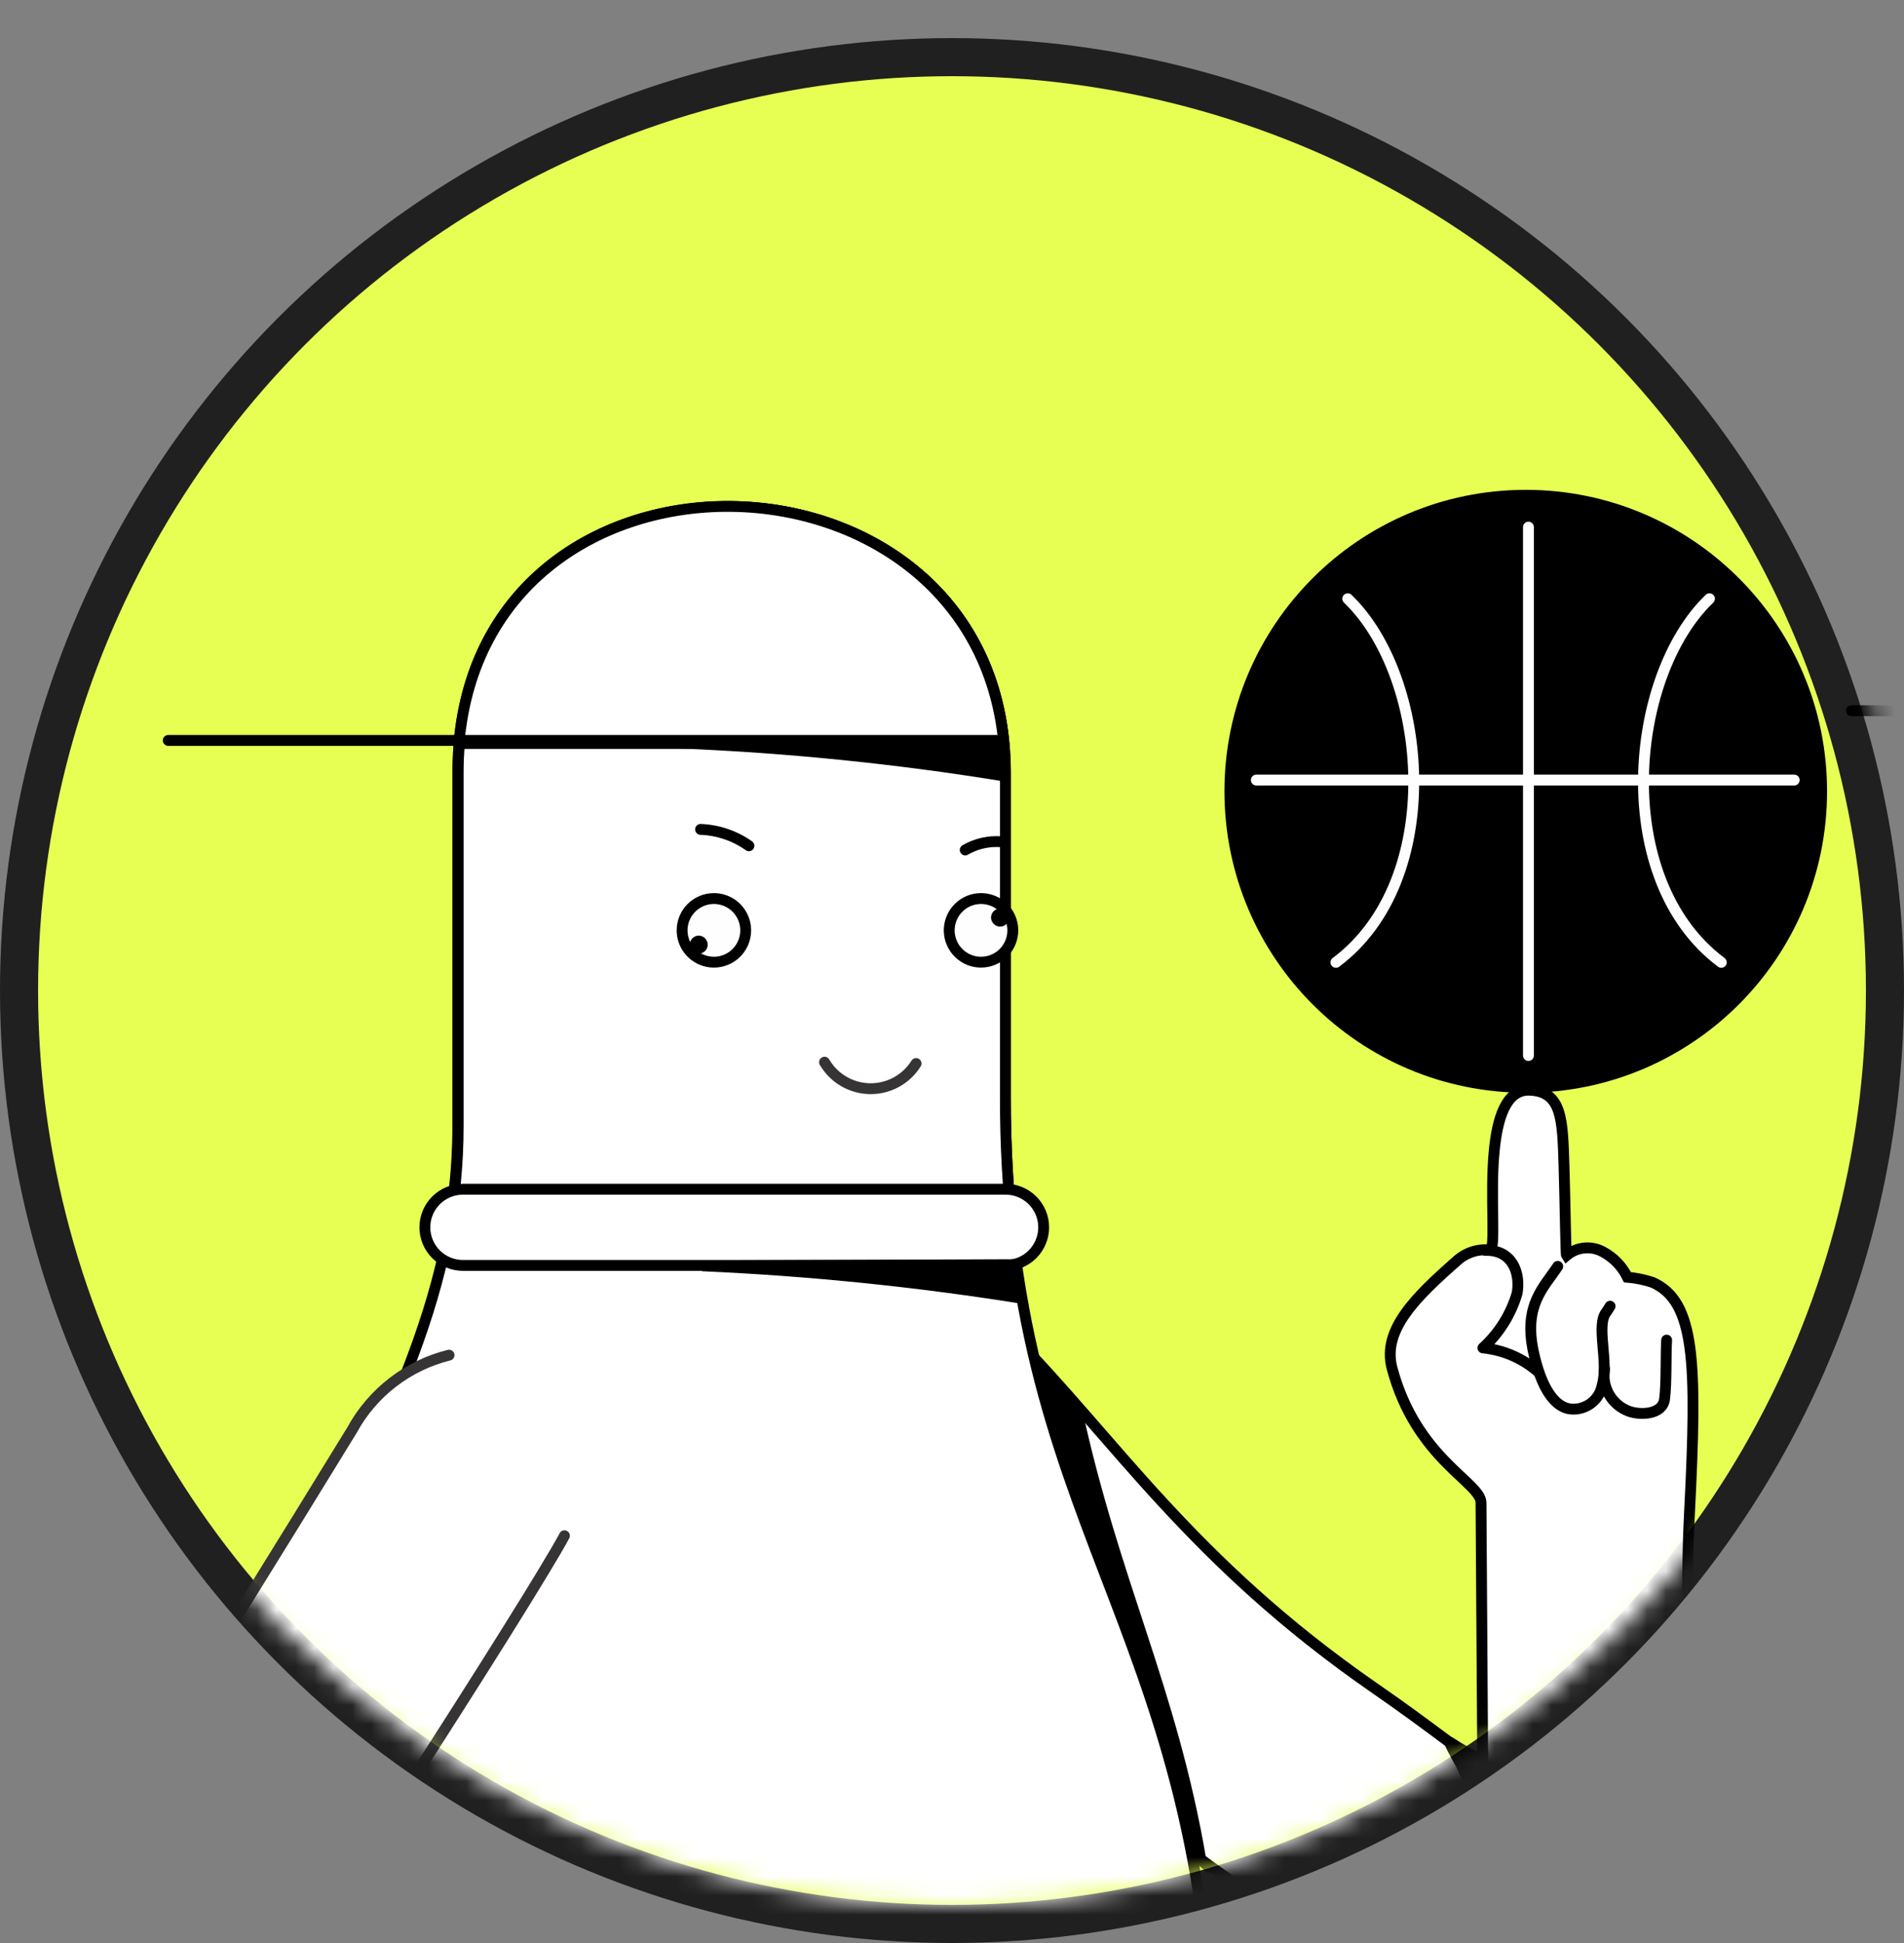 <svg width="100" height="102" viewBox="0 0 100 102" fill="none" xmlns="http://www.w3.org/2000/svg">
<rect x="0" y="0" width="100" height="102" fill="#808080" stroke="none"/>
<circle cx="50" cy="52" r="49" fill="#E7FF53" stroke="#202020" stroke-width="2"/>
<mask id="mask0_1_1418" style="mask-type:alpha" maskUnits="userSpaceOnUse" x="0" y="0" width="100" height="100">
<circle cx="50" cy="50" r="49" fill="#E7FF53" stroke="#202020" stroke-width="2"/>
</mask>
<g mask="url(#mask0_1_1418)">
<path fill-rule="evenodd" clip-rule="evenodd" d="M53.154 70.07C58.594 75.59 62.584 81.96 72.154 88.59C75.234 90.71 77.235 92.38 77.874 92.66C77.874 92.66 77.784 79.32 77.784 78.89C77.784 77.82 74.374 76.59 73.105 71.8C72.594 69.8 74.365 68.08 76.514 66.19C76.747 65.977 77.023 65.816 77.323 65.717C77.623 65.619 77.941 65.586 78.254 65.62C78.575 65.62 78.254 62.75 78.475 60.44C78.635 58.74 79.085 57.19 80.325 57.23C82.064 57.29 82.064 58.8 82.144 61.23C82.204 63.23 82.234 65.85 82.275 65.91C82.538 65.688 82.862 65.55 83.205 65.516C83.548 65.482 83.893 65.553 84.195 65.72C84.75 66.018 85.198 66.483 85.475 67.05C85.924 67.088 86.367 67.179 86.794 67.32C89.044 68.32 89.135 71.51 88.735 79.4C88.264 88.4 89.734 98.74 88.215 102.64C84.684 111.72 74.215 106.12 59.554 94.99C54.434 91.12 51.554 79.47 53.025 73.24C53.114 72.96 53.154 70.07 53.154 70.07Z" fill="white"/>
<path d="M53.154 70.07C58.594 75.59 62.584 81.96 72.154 88.59C75.234 90.71 77.234 92.38 77.874 92.66C77.874 92.66 77.784 79.32 77.784 78.89C77.784 77.82 74.374 76.59 73.105 71.8C72.594 69.8 74.365 68.08 76.514 66.19C76.747 65.977 77.023 65.816 77.323 65.717C77.623 65.619 77.941 65.586 78.254 65.62C78.575 65.62 78.254 62.75 78.475 60.44C78.635 58.74 79.085 57.19 80.325 57.23C82.064 57.29 82.064 58.8 82.144 61.23C82.204 63.23 82.234 65.85 82.275 65.91C82.538 65.688 82.862 65.55 83.205 65.516C83.548 65.482 83.893 65.553 84.195 65.72C84.75 66.018 85.198 66.483 85.475 67.05C85.924 67.088 86.367 67.179 86.794 67.32C89.044 68.32 89.135 71.51 88.735 79.4C88.265 88.4 89.734 98.74 88.215 102.64C84.684 111.72 74.215 106.12 59.554 94.99C54.434 91.12 51.554 79.47 53.025 73.24C53.114 72.96 53.154 70.07 53.154 70.07Z" stroke="black" stroke-width="0.57" stroke-miterlimit="22.93" stroke-linecap="round"/>
<path fill-rule="evenodd" clip-rule="evenodd" d="M77.885 91.96C77.885 92.41 77.885 96.14 77.885 97.25C77.833 95.623 77.431 94.027 76.704 92.57C76.704 92.57 76.004 91.33 76.174 91.47C76.663 91.801 77.182 92.086 77.725 92.32C77.764 92.26 77.885 91.97 77.885 91.96Z" fill="black"/>
<path d="M77.885 91.96C77.885 92.41 77.885 96.14 77.885 97.25C77.833 95.623 77.431 94.027 76.704 92.57C76.704 92.57 76.004 91.33 76.174 91.47C76.663 91.801 77.182 92.086 77.725 92.32C77.764 92.26 77.885 91.97 77.885 91.96Z" stroke="black" stroke-width="0.57" stroke-linecap="round" stroke-linejoin="round"/>
<path fill-rule="evenodd" clip-rule="evenodd" d="M53.145 70.69L56.514 73.85C58.514 83.13 61.514 88.56 63.075 97.66C61.075 95.99 59.635 94.66 57.624 92.95L53.145 70.69Z" fill="black"/>
<path d="M53.145 70.69L56.514 73.85C58.514 83.13 61.514 88.56 63.075 97.66C61.075 95.99 59.635 94.66 57.624 92.95L53.145 70.69Z" stroke="black" stroke-width="0.57" stroke-miterlimit="22.93" stroke-linecap="round"/>
<path fill-rule="evenodd" clip-rule="evenodd" d="M52.804 40.55C52.804 49.1 52.804 48.96 52.804 57.55C52.804 80.15 63.084 84.92 63.734 108.17C63.855 112.43 60.044 111.9 59.395 117.61C54.594 118.77 41.755 114.08 36.955 115.25C32.164 114.08 19.524 123.58 14.735 122.41C6.325 85.48 24.075 78.29 24.044 59.05V40.59C24.015 21.62 52.775 22.25 52.804 40.55Z" fill="white"/>
<path d="M52.804 40.55C52.804 49.1 52.804 48.96 52.804 57.55C52.804 80.15 63.084 84.92 63.734 108.17C63.855 112.43 60.044 111.9 59.395 117.61C54.594 118.77 41.755 114.08 36.955 115.25C32.164 114.08 19.524 123.58 14.735 122.41C6.325 85.48 24.075 78.29 24.044 59.05V40.59C24.015 21.62 52.775 22.25 52.804 40.55Z" stroke="black" stroke-width="0.57" stroke-linecap="round" stroke-linejoin="round"/>
<path fill-rule="evenodd" clip-rule="evenodd" d="M52.804 40.55C52.804 49.1 52.804 48.96 52.804 57.55C52.797 60.063 52.937 62.574 53.224 65.07H23.474C23.87 63.095 24.067 61.085 24.064 59.07V40.61C24.015 21.62 52.775 22.25 52.804 40.55Z" fill="white"/>
<path d="M52.804 40.55C52.804 49.1 52.804 48.96 52.804 57.55C52.797 60.063 52.937 62.574 53.224 65.07H23.474C23.87 63.095 24.067 61.085 24.064 59.07V40.61C24.015 21.62 52.775 22.25 52.804 40.55Z" stroke="black" stroke-width="0.57" stroke-linecap="round" stroke-linejoin="round"/>
<path fill-rule="evenodd" clip-rule="evenodd" d="M24.105 39.03C25.535 22.16 51.205 22.71 52.724 39.03H24.105Z" fill="white"/>
<path d="M24.105 39.03C25.535 22.16 51.205 22.71 52.724 39.03H24.105Z" stroke="black" stroke-width="0.57" stroke-linecap="round" stroke-linejoin="round"/>
<path fill-rule="evenodd" clip-rule="evenodd" d="M51.525 50.51C51.194 50.51 50.871 50.412 50.597 50.228C50.322 50.045 50.108 49.784 49.982 49.479C49.855 49.174 49.822 48.838 49.887 48.514C49.951 48.19 50.11 47.893 50.344 47.659C50.577 47.426 50.875 47.267 51.199 47.202C51.523 47.138 51.858 47.171 52.164 47.297C52.469 47.423 52.73 47.638 52.913 47.912C53.097 48.187 53.194 48.51 53.194 48.84C53.194 49.283 53.019 49.708 52.705 50.021C52.392 50.334 51.967 50.51 51.525 50.51Z" fill="#FEFEFE"/>
<path d="M51.525 50.51C51.194 50.51 50.871 50.412 50.597 50.228C50.322 50.045 50.108 49.784 49.982 49.479C49.855 49.174 49.822 48.838 49.887 48.514C49.951 48.19 50.11 47.893 50.344 47.659C50.577 47.426 50.875 47.267 51.199 47.202C51.523 47.138 51.858 47.171 52.164 47.297C52.469 47.423 52.73 47.638 52.913 47.912C53.097 48.187 53.194 48.51 53.194 48.84C53.194 49.283 53.019 49.708 52.705 50.021C52.392 50.334 51.967 50.51 51.525 50.51Z" stroke="black" stroke-width="0.57" stroke-linecap="round" stroke-linejoin="round"/>
<path fill-rule="evenodd" clip-rule="evenodd" d="M37.505 47.17C37.834 47.172 38.156 47.272 38.43 47.456C38.703 47.641 38.915 47.903 39.04 48.208C39.165 48.513 39.197 48.849 39.131 49.172C39.066 49.495 38.906 49.792 38.672 50.024C38.438 50.257 38.14 50.415 37.817 50.479C37.493 50.542 37.158 50.509 36.853 50.382C36.549 50.255 36.288 50.041 36.105 49.767C35.922 49.492 35.825 49.17 35.825 48.84C35.825 48.62 35.868 48.402 35.953 48.199C36.037 47.995 36.161 47.811 36.317 47.656C36.473 47.5 36.659 47.378 36.862 47.294C37.066 47.211 37.284 47.169 37.505 47.17Z" fill="#FEFEFE"/>
<path d="M37.505 47.17C37.834 47.172 38.156 47.272 38.43 47.456C38.703 47.641 38.915 47.903 39.04 48.208C39.165 48.513 39.197 48.849 39.131 49.172C39.066 49.495 38.906 49.792 38.672 50.024C38.438 50.257 38.14 50.415 37.817 50.479C37.493 50.542 37.158 50.509 36.853 50.382C36.549 50.255 36.288 50.041 36.105 49.767C35.922 49.492 35.825 49.17 35.825 48.84C35.825 48.62 35.868 48.402 35.953 48.199C36.037 47.995 36.161 47.811 36.317 47.656C36.473 47.5 36.659 47.378 36.862 47.294C37.066 47.211 37.284 47.169 37.505 47.17Z" stroke="black" stroke-width="0.57" stroke-linecap="round" stroke-linejoin="round"/>
<path d="M50.694 44.62C51.272 44.285 51.939 44.135 52.605 44.19" stroke="black" stroke-width="0.57" stroke-miterlimit="22.93" stroke-linecap="round"/>
<path d="M39.334 44.4C38.589 43.873 37.707 43.574 36.794 43.54" stroke="black" stroke-width="0.57" stroke-miterlimit="22.93" stroke-linecap="round"/>
<path fill-rule="evenodd" clip-rule="evenodd" d="M24.314 62.43H52.815C53.345 62.43 53.854 62.641 54.229 63.016C54.604 63.391 54.815 63.9 54.815 64.43C54.815 64.96 54.604 65.469 54.229 65.844C53.854 66.219 53.345 66.43 52.815 66.43H24.314C23.784 66.43 23.275 66.219 22.9 65.844C22.525 65.469 22.314 64.96 22.314 64.43C22.314 63.9 22.525 63.391 22.9 63.016C23.275 62.641 23.784 62.43 24.314 62.43Z" fill="white"/>
<path d="M24.314 62.43H52.815C53.345 62.43 53.854 62.641 54.229 63.016C54.604 63.391 54.815 63.9 54.815 64.43C54.815 64.96 54.604 65.469 54.229 65.844C53.854 66.219 53.345 66.43 52.815 66.43H24.314C23.784 66.43 23.275 66.219 22.9 65.844C22.525 65.469 22.314 64.96 22.314 64.43C22.314 63.9 22.525 63.391 22.9 63.016C23.275 62.641 23.784 62.43 24.314 62.43Z" stroke="black" stroke-width="0.57" stroke-miterlimit="22.93" stroke-linecap="round"/>
<path d="M8.835 38.87H52.684" stroke="black" stroke-width="0.57" stroke-miterlimit="22.93" stroke-linecap="round"/>
<path fill-rule="evenodd" clip-rule="evenodd" d="M53.205 66.39L53.645 68.15C48.095 67.266 42.499 66.698 36.885 66.45L53.205 66.39Z" fill="black"/>
<path d="M53.205 66.39L53.645 68.15C48.095 67.266 42.499 66.698 36.885 66.45L53.205 66.39Z" stroke="black" stroke-width="0.57" stroke-miterlimit="22.93" stroke-linecap="round"/>
<path fill-rule="evenodd" clip-rule="evenodd" d="M52.154 38.94L52.584 40.71C47.026 39.812 41.42 39.244 35.794 39.01L52.154 38.94Z" fill="black"/>
<path d="M52.154 38.94L52.584 40.71C47.026 39.812 41.42 39.244 35.794 39.01L52.154 38.94Z" stroke="black" stroke-width="0.57" stroke-miterlimit="22.93" stroke-linecap="round"/>
<path fill-rule="evenodd" clip-rule="evenodd" d="M52.525 47.98C52.55 47.979 52.575 47.983 52.599 47.992C52.623 48.001 52.644 48.014 52.662 48.032C52.68 48.05 52.694 48.072 52.703 48.096C52.712 48.119 52.716 48.145 52.715 48.17C52.715 48.22 52.694 48.269 52.659 48.304C52.623 48.34 52.575 48.36 52.525 48.36C52.475 48.358 52.428 48.337 52.393 48.302C52.358 48.267 52.337 48.22 52.334 48.17C52.334 48.12 52.355 48.071 52.39 48.036C52.426 48 52.474 47.98 52.525 47.98Z" fill="black"/>
<path d="M52.525 47.98C52.55 47.979 52.575 47.983 52.599 47.992C52.623 48.001 52.644 48.014 52.662 48.032C52.68 48.05 52.694 48.072 52.703 48.096C52.712 48.119 52.716 48.145 52.715 48.17C52.715 48.22 52.694 48.269 52.659 48.304C52.623 48.34 52.575 48.36 52.525 48.36C52.475 48.358 52.428 48.337 52.393 48.302C52.358 48.267 52.337 48.22 52.334 48.17C52.334 48.12 52.355 48.071 52.39 48.036C52.426 48 52.474 47.98 52.525 47.98Z" stroke="black" stroke-width="0.57" stroke-linecap="round" stroke-linejoin="round"/>
<path fill-rule="evenodd" clip-rule="evenodd" d="M36.705 49.78C36.679 49.782 36.654 49.778 36.63 49.769C36.606 49.76 36.585 49.745 36.567 49.728C36.549 49.71 36.535 49.688 36.526 49.664C36.517 49.641 36.513 49.615 36.514 49.59C36.514 49.54 36.535 49.491 36.57 49.456C36.606 49.42 36.654 49.4 36.705 49.4C36.731 49.403 36.756 49.41 36.78 49.423C36.803 49.435 36.824 49.452 36.84 49.472C36.857 49.493 36.87 49.517 36.877 49.542C36.885 49.567 36.887 49.594 36.885 49.62C36.878 49.663 36.856 49.703 36.823 49.732C36.79 49.761 36.748 49.778 36.705 49.78Z" fill="black"/>
<path d="M36.705 49.78C36.679 49.782 36.654 49.778 36.63 49.769C36.606 49.76 36.585 49.745 36.567 49.728C36.549 49.71 36.535 49.688 36.526 49.664C36.517 49.641 36.513 49.615 36.514 49.59C36.514 49.54 36.535 49.491 36.57 49.456C36.606 49.42 36.654 49.4 36.705 49.4C36.731 49.403 36.756 49.41 36.78 49.423C36.803 49.435 36.824 49.452 36.84 49.472C36.857 49.493 36.87 49.517 36.877 49.542C36.885 49.567 36.887 49.594 36.885 49.62C36.878 49.663 36.856 49.703 36.823 49.732C36.79 49.761 36.748 49.778 36.705 49.78Z" stroke="black" stroke-width="0.57" stroke-linecap="round" stroke-linejoin="round"/>
<path d="M43.304 55.76C43.549 56.178 43.897 56.525 44.314 56.769C44.732 57.013 45.206 57.145 45.69 57.152C46.173 57.159 46.651 57.041 47.076 56.809C47.501 56.578 47.858 56.24 48.114 55.83" stroke="#373435" stroke-width="0.57" stroke-miterlimit="22.93" stroke-linecap="round"/>
<path d="M81.814 66.48C81.094 67.58 80.025 68.48 80.525 70.91C80.945 72.91 81.684 73.91 82.525 73.97C82.9 73.999 83.272 73.888 83.571 73.659C83.87 73.431 84.074 73.1 84.144 72.73C84.514 71.49 83.794 69.55 84.374 68.87C84.374 68.87 84.514 68.65 84.564 68.57" stroke="black" stroke-width="0.57" stroke-linecap="round" stroke-linejoin="round"/>
<path d="M84.275 71.87C84.195 72.333 84.28 72.808 84.516 73.214C84.752 73.62 85.123 73.93 85.564 74.09C86.165 74.3 87.314 74.27 87.424 73.45C87.534 72.63 87.484 71.03 87.534 70.35" stroke="black" stroke-width="0.57" stroke-linecap="round" stroke-linejoin="round"/>
<path d="M80.825 72.05C80.005 71.321 78.976 70.87 77.885 70.76C78.738 69.984 79.361 68.987 79.684 67.88C79.865 66.77 79.394 65.64 78.085 65.64H78.004" stroke="black" stroke-width="0.57" stroke-linecap="round" stroke-linejoin="round"/>
<path d="M80.135 57.08C88.717 57.08 95.674 50.123 95.674 41.54C95.674 32.958 88.717 26 80.135 26C71.552 26 64.594 32.958 64.594 41.54C64.594 50.123 71.552 57.08 80.135 57.08Z" fill="black"/>
<path d="M80.135 57.08C88.717 57.08 95.674 50.123 95.674 41.54C95.674 32.958 88.717 26 80.135 26C71.552 26 64.594 32.958 64.594 41.54C64.594 50.123 71.552 57.08 80.135 57.08Z" stroke="black" stroke-width="0.57" stroke-linecap="round" stroke-linejoin="round"/>
<path d="M97.234 37.31H104.355" stroke="black" stroke-width="0.57" stroke-linecap="round" stroke-linejoin="round"/>
<path d="M80.275 55.41V27.67" stroke="#FEFEFE" stroke-width="0.57" stroke-linecap="round" stroke-linejoin="round"/>
<path d="M70.165 50.52C75.975 46.18 75.044 35.52 70.784 31.43" stroke="#FEFEFE" stroke-width="0.57" stroke-linecap="round" stroke-linejoin="round"/>
<path d="M90.404 50.52C84.594 46.18 85.525 35.52 89.784 31.43" stroke="#FEFEFE" stroke-width="0.57" stroke-linecap="round" stroke-linejoin="round"/>
<path d="M65.984 40.95H94.234" stroke="#FEFEFE" stroke-width="0.57" stroke-linecap="round" stroke-linejoin="round"/>
<path fill-rule="evenodd" clip-rule="evenodd" d="M18.485 75.08C11.884 85.85 -5.245 113.42 -6.925 114.81C-7.425 115.23 -12.585 115.1 -18.206 115.94C-20.346 116.26 -20.296 117.94 -20.726 118C-22.576 118.24 -23.515 119.21 -23.366 120.46C-23.291 120.768 -23.144 121.053 -22.937 121.293C-22.73 121.533 -22.469 121.721 -22.175 121.84C-22.224 122.125 -22.213 122.417 -22.145 122.698C-22.078 122.979 -21.953 123.244 -21.781 123.475C-21.608 123.707 -21.39 123.902 -21.14 124.047C-20.889 124.192 -20.613 124.285 -20.326 124.32C-17.866 124.69 -16.566 123.9 -15.896 124.13C-15.706 126.35 -13.896 126.52 -11.386 126.5C-9.655 126.5 -6.905 126.35 -5.625 126.4C1.705 126.71 3.185 120.03 13.124 106C14.595 104.62 28.064 83.62 29.645 80.62C33.764 72.85 23.704 66.62 18.485 75.11" fill="white"/>
<path d="M23.584 71.14C22.508 71.407 21.498 71.895 20.62 72.574C19.742 73.252 19.015 74.106 18.485 75.08C11.884 85.85 -5.245 113.42 -6.925 114.81C-7.425 115.23 -12.585 115.1 -18.206 115.94C-20.346 116.26 -20.296 117.94 -20.726 118C-22.576 118.24 -23.515 119.21 -23.366 120.46C-23.291 120.768 -23.144 121.053 -22.937 121.293C-22.73 121.533 -22.469 121.721 -22.175 121.84C-22.224 122.125 -22.213 122.417 -22.145 122.698C-22.078 122.979 -21.953 123.244 -21.781 123.475C-21.608 123.707 -21.39 123.902 -21.14 124.047C-20.889 124.192 -20.613 124.285 -20.326 124.32C-17.866 124.69 -16.566 123.9 -15.896 124.13C-15.706 126.35 -13.896 126.52 -11.386 126.5C-9.655 126.5 -6.905 126.35 -5.625 126.4C1.705 126.71 3.185 120.03 13.124 106C14.595 104.62 28.064 83.62 29.645 80.62" stroke="#373435" stroke-width="0.57" stroke-miterlimit="22.93" stroke-linecap="round"/>
</g>
</svg>
